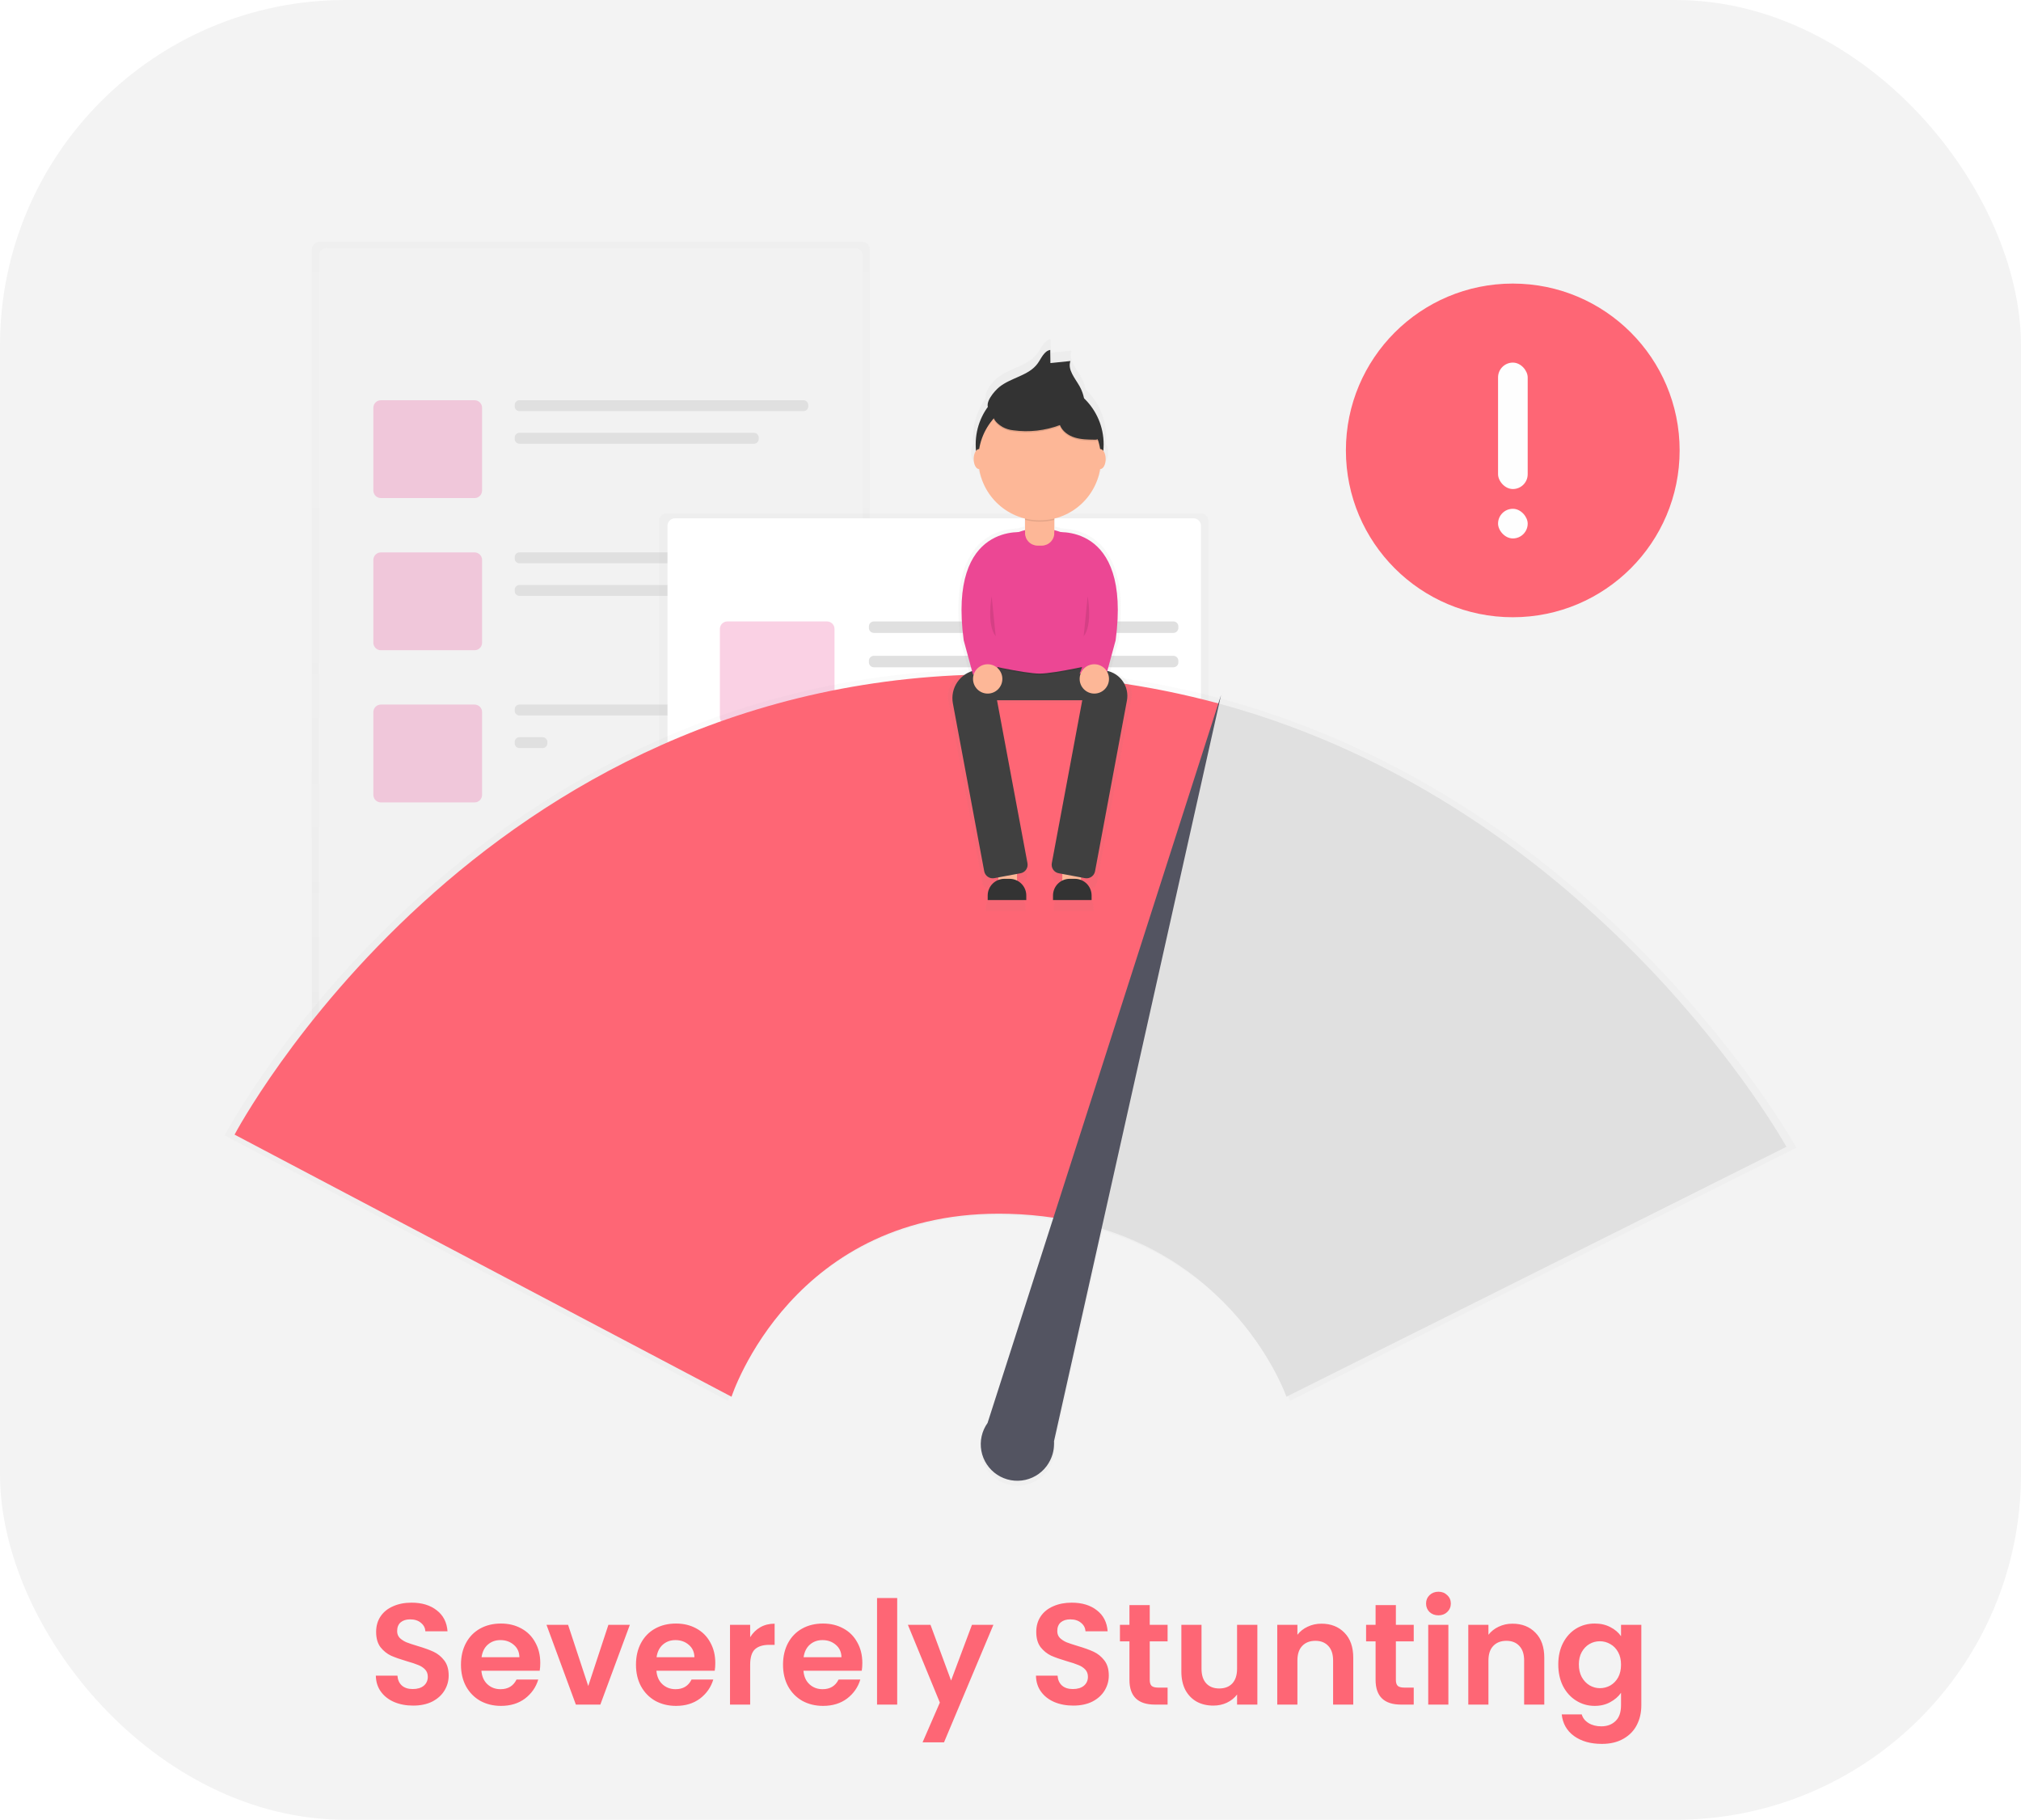 <svg width="351" height="316" viewBox="0 0 351 316" fill="none" xmlns="http://www.w3.org/2000/svg">
<rect width="351" height="316" rx="60" fill="#F3F3F3"/>
<g opacity="0.5">
<path opacity="0.5" d="M149.751 42H55.467C54.747 42 54.163 42.584 54.163 43.304V187.105C54.163 187.825 54.747 188.408 55.467 188.408H149.751C150.471 188.408 151.055 187.825 151.055 187.105V43.304C151.055 42.584 150.471 42 149.751 42Z" fill="url(#paint0_linear)"/>
</g>
<path d="M148.507 43.075H56.708C55.987 43.075 55.403 43.659 55.403 44.379V185.219C55.403 185.939 55.987 186.523 56.708 186.523H148.507C149.228 186.523 149.811 185.939 149.811 185.219V44.379C149.811 43.659 149.228 43.075 148.507 43.075Z" fill="#F2F2F2"/>
<g opacity="0.5">
<path opacity="0.5" d="M82.422 69.501H66.149C65.429 69.501 64.845 70.085 64.845 70.805V85.185C64.845 85.905 65.429 86.489 66.149 86.489H82.422C83.142 86.489 83.726 85.905 83.726 85.185V70.805C83.726 70.085 83.142 69.501 82.422 69.501Z" fill="#EC4794"/>
</g>
<path d="M139.555 69.501H90.209C89.758 69.501 89.392 69.867 89.392 70.318V70.573C89.392 71.024 89.758 71.39 90.209 71.39H139.555C140.006 71.39 140.372 71.024 140.372 70.573V70.318C140.372 69.867 140.006 69.501 139.555 69.501Z" fill="#E0E0E0"/>
<path d="M130.954 75.162H90.209C89.758 75.162 89.392 75.528 89.392 75.979V76.234C89.392 76.685 89.758 77.051 90.209 77.051H130.954C131.405 77.051 131.771 76.685 131.771 76.234V75.979C131.771 75.528 131.405 75.162 130.954 75.162Z" fill="#E0E0E0"/>
<g opacity="0.5">
<path opacity="0.5" d="M82.422 95.925H66.149C65.429 95.925 64.845 96.508 64.845 97.228V111.609C64.845 112.329 65.429 112.913 66.149 112.913H82.422C83.142 112.913 83.726 112.329 83.726 111.609V97.228C83.726 96.508 83.142 95.925 82.422 95.925Z" fill="#EC4794"/>
</g>
<path d="M139.555 95.925H90.209C89.758 95.925 89.392 96.291 89.392 96.742V96.997C89.392 97.448 89.758 97.814 90.209 97.814H139.555C140.006 97.814 140.372 97.448 140.372 96.997V96.742C140.372 96.291 140.006 95.925 139.555 95.925Z" fill="#E0E0E0"/>
<path d="M139.555 101.585H90.209C89.758 101.585 89.392 101.951 89.392 102.402V102.657C89.392 103.108 89.758 103.474 90.209 103.474H139.555C140.006 103.474 140.372 103.108 140.372 102.657V102.402C140.372 101.951 140.006 101.585 139.555 101.585Z" fill="#E0E0E0"/>
<g opacity="0.5">
<path opacity="0.5" d="M82.422 122.349H66.149C65.429 122.349 64.845 122.932 64.845 123.652V138.033C64.845 138.753 65.429 139.337 66.149 139.337H82.422C83.142 139.337 83.726 138.753 83.726 138.033V123.652C83.726 122.932 83.142 122.349 82.422 122.349Z" fill="#EC4794"/>
</g>
<path d="M139.555 122.349H90.209C89.758 122.349 89.392 122.714 89.392 123.166V123.421C89.392 123.872 89.758 124.237 90.209 124.237H139.555C140.006 124.237 140.372 123.872 140.372 123.421V123.166C140.372 122.714 140.006 122.349 139.555 122.349Z" fill="#E0E0E0"/>
<path d="M94.241 128.012H90.209C89.758 128.012 89.392 128.377 89.392 128.829V129.084C89.392 129.535 89.758 129.901 90.209 129.901H94.241C94.692 129.901 95.058 129.535 95.058 129.084V128.829C95.058 128.377 94.692 128.012 94.241 128.012Z" fill="#E0E0E0"/>
<g opacity="0.5">
<path opacity="0.5" d="M208.59 89.14H115.759C115.038 89.14 114.455 89.723 114.455 90.443V173.894C114.455 174.614 115.038 175.198 115.759 175.198H208.59C209.311 175.198 209.894 174.614 209.894 173.894V90.443C209.894 89.723 209.311 89.14 208.59 89.14Z" fill="url(#paint1_linear)"/>
</g>
<path d="M207.277 90.003H117.234C116.514 90.003 115.93 90.587 115.93 91.307V172.055C115.93 172.775 116.514 173.358 117.234 173.358H207.277C207.998 173.358 208.582 172.775 208.582 172.055V91.307C208.582 90.587 207.998 90.003 207.277 90.003Z" fill="white"/>
<g opacity="0.5">
<path opacity="0.5" d="M143.63 107.913H126.331C125.611 107.913 125.027 108.497 125.027 109.217V124.519C125.027 125.239 125.611 125.822 126.331 125.822H143.63C144.35 125.822 144.934 125.239 144.934 124.519V109.217C144.934 108.497 144.35 107.913 143.63 107.913Z" fill="#EC4794"/>
</g>
<path d="M203.791 107.913H151.77C151.293 107.913 150.907 108.3 150.907 108.776V109.04C150.907 109.517 151.293 109.903 151.77 109.903H203.791C204.268 109.903 204.655 109.517 204.655 109.04V108.776C204.655 108.3 204.268 107.913 203.791 107.913Z" fill="#E0E0E0"/>
<path d="M203.791 113.883H151.77C151.293 113.883 150.907 114.269 150.907 114.746V115.01C150.907 115.487 151.293 115.873 151.77 115.873H203.791C204.268 115.873 204.655 115.487 204.655 115.01V114.746C204.655 114.269 204.268 113.883 203.791 113.883Z" fill="#E0E0E0"/>
<path d="M203.791 135.55H123.899C123.422 135.55 123.036 135.936 123.036 136.413V136.677C123.036 137.154 123.422 137.54 123.899 137.54H203.791C204.268 137.54 204.655 137.154 204.655 136.677V136.413C204.655 135.936 204.268 135.55 203.791 135.55Z" fill="#E0E0E0"/>
<path d="M203.791 141.521H123.899C123.422 141.521 123.036 141.907 123.036 142.384V142.647C123.036 143.124 123.422 143.511 123.899 143.511H203.791C204.268 143.511 204.655 143.124 204.655 142.647V142.384C204.655 141.907 204.268 141.521 203.791 141.521Z" fill="#E0E0E0"/>
<path d="M203.791 149.479H123.899C123.422 149.479 123.036 149.865 123.036 150.342V150.605C123.036 151.082 123.422 151.469 123.899 151.469H203.791C204.268 151.469 204.655 151.082 204.655 150.605V150.342C204.655 149.865 204.268 149.479 203.791 149.479Z" fill="#E0E0E0"/>
<path d="M183.884 155.449H123.899C123.422 155.449 123.036 155.836 123.036 156.313V156.576C123.036 157.053 123.422 157.439 123.899 157.439H183.884C184.361 157.439 184.748 157.053 184.748 156.576V156.313C184.748 155.836 184.361 155.449 183.884 155.449Z" fill="#E0E0E0"/>
<g opacity="0.5">
<path opacity="0.5" d="M212.201 121.343L212.54 119.831L212.065 121.308C199.704 117.971 186.962 116.253 174.158 116.198C81.906 115.653 39 197.155 39 197.155L126.424 243.263C126.424 243.263 137.147 210.023 175.23 211.106C177.85 211.178 180.463 211.406 183.055 211.79L171.469 247.866C170.974 248.571 170.625 249.368 170.444 250.209C170.262 251.051 170.252 251.921 170.413 252.766C170.574 253.612 170.903 254.417 171.381 255.133C171.859 255.85 172.476 256.462 173.196 256.936C173.915 257.409 174.722 257.733 175.57 257.889C176.417 258.045 177.286 258.029 178.127 257.842C178.968 257.656 179.763 257.302 180.465 256.803C181.166 256.303 181.76 255.668 182.212 254.935V254.918C182.813 253.941 183.141 252.82 183.16 251.673C183.16 251.479 183.16 251.285 183.139 251.094L191.515 213.682C216.467 221.353 224.029 243.26 224.029 243.26L312 199.298C312 199.298 278.962 139.467 212.201 121.343Z" fill="url(#paint2_linear)"/>
</g>
<path d="M174.175 117.101C83.1 116.571 40.739 197.026 40.739 197.026L127.05 242.541C127.05 242.541 137.639 209.724 175.236 210.781C177.884 210.853 180.526 211.087 183.145 211.482L211.726 122.183C199.483 118.865 186.86 117.156 174.175 117.101Z" fill="#FE6675"/>
<path d="M211.726 122.183L183.145 211.491C214.334 216.228 223.42 242.541 223.42 242.541L310.261 199.144C310.261 199.144 277.631 140.074 211.726 122.183Z" fill="#E0E0E0"/>
<path d="M183.053 250.28L212.068 120.688L171.518 247.093C171.021 247.788 170.67 248.576 170.485 249.41C170.3 250.244 170.285 251.107 170.442 251.947C170.598 252.787 170.923 253.587 171.395 254.298C171.868 255.01 172.48 255.619 173.194 256.088C173.908 256.558 174.709 256.879 175.55 257.032C176.39 257.185 177.254 257.167 178.087 256.979C178.921 256.79 179.708 256.436 180.401 255.936C181.094 255.437 181.68 254.803 182.122 254.072V254.055C182.716 253.091 183.039 251.985 183.058 250.853C183.076 250.654 183.067 250.468 183.053 250.28Z" fill="#535461"/>
<g opacity="0.7">
<path opacity="0.7" d="M193.541 116.948L192.782 116.806L194.28 111.302C196.639 93.63 187.727 91.837 184.386 91.776C184.001 91.636 183.61 91.517 183.212 91.42V89.334C185.314 88.816 187.219 87.692 188.689 86.103C190.16 84.514 191.132 82.529 191.486 80.394H191.515C192.045 80.394 192.477 79.586 192.477 78.589C192.498 78.061 192.351 77.54 192.057 77.1C192.096 76.714 192.115 76.328 192.115 75.941C192.116 74.382 191.8 72.838 191.185 71.404C190.571 69.97 189.672 68.676 188.542 67.601C188.387 66.83 188.111 66.089 187.724 65.405C186.904 63.956 185.539 62.456 186.096 60.889L182.493 61.259L182.459 58.887C181.334 59.09 180.862 60.39 180.195 61.317C178.59 63.548 175.37 63.858 173.24 65.596C172.515 66.176 170.886 67.983 171.197 69.162C169.766 71.13 168.997 73.5 169 75.933C169 76.319 169.019 76.705 169.058 77.091C168.764 77.531 168.617 78.052 168.638 78.581C168.638 79.577 169.069 80.385 169.6 80.385H169.629C169.983 82.521 170.955 84.506 172.426 86.095C173.896 87.684 175.8 88.807 177.903 89.326V91.411C177.505 91.508 177.113 91.627 176.729 91.768C173.388 91.829 164.476 93.61 166.835 111.293L168.333 116.798L167.977 116.864C167.447 116.963 166.941 117.166 166.489 117.46C166.037 117.754 165.648 118.134 165.343 118.579C165.038 119.024 164.824 119.524 164.712 120.051C164.601 120.579 164.594 121.123 164.693 121.653L170.614 153.285C170.675 153.609 170.861 153.896 171.133 154.082C171.405 154.268 171.739 154.339 172.063 154.279L173.104 154.085V154.699C172.526 154.984 172.04 155.425 171.7 155.972C171.36 156.518 171.18 157.149 171.179 157.793V158.184H178.158V157.793C178.158 157.196 178.002 156.609 177.707 156.089C177.412 155.57 176.987 155.136 176.474 154.829V153.453L177.425 153.277C177.748 153.216 178.035 153.03 178.221 152.758C178.408 152.486 178.479 152.152 178.419 151.828L172.872 122.111H188.252L182.711 151.831C182.651 152.155 182.721 152.489 182.908 152.761C183.094 153.033 183.381 153.219 183.705 153.28L184.655 153.456V154.832C184.142 155.139 183.717 155.573 183.422 156.092C183.127 156.611 182.972 157.199 182.972 157.796V158.187H189.95V157.796C189.95 157.152 189.769 156.521 189.429 155.975C189.089 155.428 188.603 154.987 188.026 154.702V154.088L189.066 154.282C189.39 154.342 189.725 154.271 189.996 154.085C190.268 153.898 190.455 153.612 190.515 153.288L196.497 121.259C196.586 120.782 196.581 120.292 196.48 119.817C196.38 119.342 196.187 118.892 195.913 118.491C195.638 118.091 195.287 117.749 194.88 117.484C194.473 117.219 194.018 117.037 193.541 116.948Z" fill="url(#paint3_linear)"/>
</g>
<path d="M176.63 150.058H173.39V154.455H176.63V150.058Z" fill="#FDB797"/>
<path d="M187.742 150.058H184.501V154.455H187.742V150.058Z" fill="#FDB797"/>
<path d="M191.216 113.961H169.918V121.597H191.216V113.961Z" fill="#404040"/>
<g opacity="0.05">
<path opacity="0.05" d="M191.216 113.961H169.918V121.597H191.216V113.961Z" fill="#404040"/>
</g>
<path opacity="0.1" d="M169.918 115.349C169.918 115.349 177.865 117.2 180.566 117.2C183.267 117.2 191.213 115.349 191.213 115.349V114.19H169.918V115.349Z" fill="black"/>
<path d="M191.213 115.117C191.213 115.117 183.267 116.968 180.566 116.968C177.865 116.968 169.918 115.117 169.918 115.117V102.391C169.918 99.568 171.04 96.861 173.037 94.865C175.033 92.868 177.742 91.747 180.566 91.747C183.389 91.747 186.098 92.868 188.095 94.865C190.091 96.861 191.213 99.568 191.213 102.391V115.117Z" fill="#EC4794"/>
<path d="M178.021 86.423H183.113V92.547C183.113 93.132 182.881 93.693 182.467 94.106C182.054 94.519 181.493 94.752 180.908 94.752H180.23C179.645 94.752 179.084 94.519 178.67 94.106C178.257 93.693 178.024 93.132 178.024 92.547V86.423H178.021Z" fill="#FDB797"/>
<path d="M177.239 151.64L172.675 152.492C172.285 152.562 171.884 152.476 171.559 152.252C171.233 152.027 171.009 151.684 170.936 151.295L165.493 122.14C165.374 121.502 165.381 120.846 165.515 120.211C165.649 119.576 165.907 118.973 166.274 118.437C166.641 117.902 167.11 117.443 167.655 117.089C168.199 116.735 168.808 116.491 169.446 116.372L170.623 116.152C171.012 116.082 171.413 116.168 171.739 116.392C172.064 116.616 172.288 116.96 172.362 117.348L178.448 149.89C178.484 150.085 178.482 150.284 178.44 150.477C178.399 150.671 178.32 150.854 178.208 151.017C178.096 151.179 177.952 151.318 177.786 151.425C177.62 151.532 177.434 151.605 177.239 151.64Z" fill="#404040"/>
<path d="M183.881 151.64L188.445 152.492C188.835 152.562 189.236 152.476 189.561 152.252C189.887 152.028 190.111 151.684 190.184 151.295L195.72 121.653C195.936 120.493 195.682 119.295 195.015 118.323C194.347 117.35 193.321 116.681 192.161 116.465L190.497 116.155C190.108 116.084 189.707 116.171 189.381 116.395C189.056 116.619 188.832 116.963 188.758 117.351L182.673 149.893C182.637 150.087 182.639 150.287 182.681 150.479C182.722 150.673 182.801 150.855 182.913 151.018C183.026 151.18 183.169 151.319 183.335 151.425C183.501 151.532 183.687 151.605 183.881 151.64Z" fill="#404040"/>
<path opacity="0.1" d="M178.021 90.281C179.694 90.693 181.441 90.693 183.113 90.281V86.654H178.021V90.281Z" fill="black"/>
<path d="M180.566 88.274C186.702 88.274 191.677 83.301 191.677 77.167C191.677 71.032 186.702 66.06 180.566 66.06C174.429 66.06 169.455 71.032 169.455 77.167C169.455 83.301 174.429 88.274 180.566 88.274Z" fill="#333333"/>
<path d="M180.566 90.356C186.446 90.356 191.213 85.591 191.213 79.713C191.213 73.835 186.446 69.069 180.566 69.069C174.685 69.069 169.918 73.835 169.918 79.713C169.918 85.591 174.685 90.356 180.566 90.356Z" fill="#FDB797"/>
<path d="M173.535 67.221C175.584 65.549 178.682 65.251 180.224 63.104C180.865 62.212 181.32 60.958 182.401 60.764L182.432 63.047L185.91 62.69C185.374 64.197 186.687 65.645 187.478 67.036C188.059 68.063 188.377 69.219 188.403 70.399C187.2 71.12 185.707 70.332 184.368 69.912C183.029 69.492 181.682 69.46 180.311 69.423C179.611 69.374 178.909 69.413 178.219 69.539C177.622 69.699 177.04 69.911 176.48 70.173C175.558 70.558 172.646 72.016 171.791 71.077C170.828 70.014 172.744 67.867 173.535 67.221Z" fill="#333333"/>
<path opacity="0.1" d="M174.115 74.374C174.697 74.693 175.338 74.89 175.999 74.953C178.727 75.326 181.504 75.014 184.082 74.046C184.505 75.115 185.531 75.851 186.629 76.199C187.727 76.546 188.892 76.564 190.043 76.581C190.296 76.61 190.551 76.561 190.776 76.442C191.289 76.097 191.04 75.304 190.741 74.765L189.258 72.076C188.82 71.283 188.368 70.472 187.69 69.872C186.838 69.119 185.707 68.765 184.595 68.542C181.961 68.018 179.241 68.108 176.648 68.806C173.874 69.539 170.313 72.073 174.115 74.374Z" fill="black"/>
<path d="M174.115 74.142C174.697 74.461 175.338 74.659 175.999 74.722C178.727 75.095 181.504 74.783 184.082 73.815C184.505 74.884 185.531 75.62 186.629 75.967C187.727 76.315 188.892 76.332 190.043 76.35C190.296 76.378 190.551 76.33 190.776 76.211C191.289 75.866 191.04 75.072 190.741 74.533L189.258 71.845C188.82 71.051 188.368 70.24 187.69 69.64C186.838 68.887 185.707 68.534 184.595 68.311C181.961 67.786 179.241 67.877 176.648 68.574C173.874 69.301 170.313 71.845 174.115 74.142Z" fill="#333333"/>
<path d="M191.1 81.448C191.612 81.448 192.028 80.671 192.028 79.713C192.028 78.754 191.612 77.978 191.1 77.978C190.588 77.978 190.173 78.754 190.173 79.713C190.173 80.671 190.588 81.448 191.1 81.448Z" fill="#FDB797"/>
<path d="M170.034 81.448C170.547 81.448 170.962 80.671 170.962 79.713C170.962 78.754 170.547 77.978 170.034 77.978C169.522 77.978 169.107 78.754 169.107 79.713C169.107 80.671 169.522 81.448 170.034 81.448Z" fill="#FDB797"/>
<path d="M178.062 92.454C178.062 92.454 164.592 90.356 167.371 111.183L168.991 117.153L173.628 116.968C173.628 116.968 170.62 110.015 172.469 105.397C174.318 100.779 178.062 92.454 178.062 92.454Z" fill="#EC4794"/>
<path d="M183.07 92.454C183.07 92.454 196.54 90.356 193.761 111.183L192.141 117.153L187.504 116.968C187.504 116.968 190.512 110.015 188.663 105.397C186.814 100.779 183.07 92.454 183.07 92.454Z" fill="#EC4794"/>
<path d="M171.538 120.44C172.945 120.44 174.086 119.3 174.086 117.893C174.086 116.487 172.945 115.347 171.538 115.347C170.131 115.347 168.991 116.487 168.991 117.893C168.991 119.3 170.131 120.44 171.538 120.44Z" fill="#FDB797"/>
<path d="M190.057 120.44C191.464 120.44 192.605 119.3 192.605 117.893C192.605 116.487 191.464 115.347 190.057 115.347C188.65 115.347 187.51 116.487 187.51 117.893C187.51 119.3 188.65 120.44 190.057 120.44Z" fill="#FDB797"/>
<path d="M174.448 152.605H175.344C176.112 152.605 176.85 152.91 177.393 153.453C177.937 153.996 178.242 154.733 178.242 155.502V156.295H171.539V155.502C171.539 155.12 171.614 154.742 171.76 154.39C171.907 154.038 172.121 153.718 172.392 153.449C172.662 153.18 172.983 152.967 173.336 152.822C173.689 152.677 174.067 152.603 174.448 152.605Z" fill="#333333"/>
<path d="M185.791 152.605H186.687C187.455 152.605 188.192 152.91 188.736 153.453C189.279 153.996 189.585 154.733 189.585 155.502V156.295H182.881V155.502C182.881 155.12 182.957 154.742 183.103 154.39C183.249 154.038 183.464 153.718 183.734 153.449C184.005 153.18 184.325 152.967 184.678 152.822C185.031 152.677 185.409 152.603 185.791 152.605Z" fill="#333333"/>
<path opacity="0.1" d="M172.234 103.547C172.234 103.547 171.307 108.405 172.93 110.5L172.234 103.547Z" fill="black"/>
<path opacity="0.1" d="M188.901 103.547C188.901 103.547 189.828 108.405 188.205 110.5L188.901 103.547Z" fill="black"/>
<path d="M262.732 107.182C278.738 107.182 291.713 94.212 291.713 78.212C291.713 62.212 278.738 49.242 262.732 49.242C246.727 49.242 233.751 62.212 233.751 78.212C233.751 94.212 246.727 107.182 262.732 107.182Z" fill="#FE6675"/>
<rect x="260.177" y="62.965" width="5.148" height="21.956" rx="2.574" fill="#FEFEFE"/>
<rect x="260.177" y="88.352" width="5.148" height="5.146" rx="2.573" fill="#FEFEFE"/>
<path d="M71.75 296.175C70.533 296.175 69.433 295.967 68.45 295.55C67.483 295.133 66.717 294.533 66.15 293.75C65.583 292.967 65.292 292.042 65.275 290.975H69.025C69.075 291.692 69.325 292.258 69.775 292.675C70.242 293.092 70.875 293.3 71.675 293.3C72.492 293.3 73.133 293.108 73.6 292.725C74.067 292.325 74.3 291.808 74.3 291.175C74.3 290.658 74.142 290.233 73.825 289.9C73.508 289.567 73.108 289.308 72.625 289.125C72.158 288.925 71.508 288.708 70.675 288.475C69.542 288.142 68.617 287.817 67.9 287.5C67.2 287.167 66.592 286.675 66.075 286.025C65.575 285.358 65.325 284.475 65.325 283.375C65.325 282.342 65.583 281.442 66.1 280.675C66.617 279.908 67.342 279.325 68.275 278.925C69.208 278.508 70.275 278.3 71.475 278.3C73.275 278.3 74.733 278.742 75.85 279.625C76.983 280.492 77.608 281.708 77.725 283.275H73.875C73.842 282.675 73.583 282.183 73.1 281.8C72.633 281.4 72.008 281.2 71.225 281.2C70.542 281.2 69.992 281.375 69.575 281.725C69.175 282.075 68.975 282.583 68.975 283.25C68.975 283.717 69.125 284.108 69.425 284.425C69.742 284.725 70.125 284.975 70.575 285.175C71.042 285.358 71.692 285.575 72.525 285.825C73.658 286.158 74.583 286.492 75.3 286.825C76.017 287.158 76.633 287.658 77.15 288.325C77.667 288.992 77.925 289.867 77.925 290.95C77.925 291.883 77.683 292.75 77.2 293.55C76.717 294.35 76.008 294.992 75.075 295.475C74.142 295.942 73.033 296.175 71.75 296.175ZM93.834 288.775C93.834 289.275 93.801 289.725 93.734 290.125H83.609C83.693 291.125 84.043 291.908 84.659 292.475C85.276 293.042 86.034 293.325 86.934 293.325C88.234 293.325 89.159 292.767 89.709 291.65H93.484C93.084 292.983 92.318 294.083 91.184 294.95C90.051 295.8 88.659 296.225 87.009 296.225C85.676 296.225 84.476 295.933 83.409 295.35C82.359 294.75 81.534 293.908 80.934 292.825C80.351 291.742 80.059 290.492 80.059 289.075C80.059 287.642 80.351 286.383 80.934 285.3C81.518 284.217 82.334 283.383 83.384 282.8C84.434 282.217 85.643 281.925 87.009 281.925C88.326 281.925 89.501 282.208 90.534 282.775C91.584 283.342 92.393 284.15 92.959 285.2C93.543 286.233 93.834 287.425 93.834 288.775ZM90.209 287.775C90.193 286.875 89.868 286.158 89.234 285.625C88.601 285.075 87.826 284.8 86.909 284.8C86.043 284.8 85.309 285.067 84.709 285.6C84.126 286.117 83.768 286.842 83.634 287.775H90.209ZM102.164 292.775L105.664 282.15H109.389L104.264 296H100.014L94.914 282.15H98.664L102.164 292.775ZM124.23 288.775C124.23 289.275 124.197 289.725 124.13 290.125H114.005C114.088 291.125 114.438 291.908 115.055 292.475C115.672 293.042 116.43 293.325 117.33 293.325C118.63 293.325 119.555 292.767 120.105 291.65H123.88C123.48 292.983 122.713 294.083 121.58 294.95C120.447 295.8 119.055 296.225 117.405 296.225C116.072 296.225 114.872 295.933 113.805 295.35C112.755 294.75 111.93 293.908 111.33 292.825C110.747 291.742 110.455 290.492 110.455 289.075C110.455 287.642 110.747 286.383 111.33 285.3C111.913 284.217 112.73 283.383 113.78 282.8C114.83 282.217 116.038 281.925 117.405 281.925C118.722 281.925 119.897 282.208 120.93 282.775C121.98 283.342 122.788 284.15 123.355 285.2C123.938 286.233 124.23 287.425 124.23 288.775ZM120.605 287.775C120.588 286.875 120.263 286.158 119.63 285.625C118.997 285.075 118.222 284.8 117.305 284.8C116.438 284.8 115.705 285.067 115.105 285.6C114.522 286.117 114.163 286.842 114.03 287.775H120.605ZM130.285 284.3C130.735 283.567 131.318 282.992 132.035 282.575C132.768 282.158 133.601 281.95 134.535 281.95V285.625H133.61C132.51 285.625 131.676 285.883 131.11 286.4C130.56 286.917 130.285 287.817 130.285 289.1V296H126.785V282.15H130.285V284.3ZM149.767 288.775C149.767 289.275 149.734 289.725 149.667 290.125H139.542C139.625 291.125 139.975 291.908 140.592 292.475C141.209 293.042 141.967 293.325 142.867 293.325C144.167 293.325 145.092 292.767 145.642 291.65H149.417C149.017 292.983 148.25 294.083 147.117 294.95C145.984 295.8 144.592 296.225 142.942 296.225C141.609 296.225 140.409 295.933 139.342 295.35C138.292 294.75 137.467 293.908 136.867 292.825C136.284 291.742 135.992 290.492 135.992 289.075C135.992 287.642 136.284 286.383 136.867 285.3C137.45 284.217 138.267 283.383 139.317 282.8C140.367 282.217 141.575 281.925 142.942 281.925C144.259 281.925 145.434 282.208 146.467 282.775C147.517 283.342 148.325 284.15 148.892 285.2C149.475 286.233 149.767 287.425 149.767 288.775ZM146.142 287.775C146.125 286.875 145.8 286.158 145.167 285.625C144.534 285.075 143.759 284.8 142.842 284.8C141.975 284.8 141.242 285.067 140.642 285.6C140.059 286.117 139.7 286.842 139.567 287.775H146.142ZM155.822 277.5V296H152.322V277.5H155.822ZM172.53 282.15L163.955 302.55H160.23L163.23 295.65L157.68 282.15H161.605L165.18 291.825L168.805 282.15H172.53ZM186.398 296.175C185.182 296.175 184.082 295.967 183.098 295.55C182.132 295.133 181.365 294.533 180.798 293.75C180.232 292.967 179.94 292.042 179.923 290.975H183.673C183.723 291.692 183.973 292.258 184.423 292.675C184.89 293.092 185.523 293.3 186.323 293.3C187.14 293.3 187.782 293.108 188.248 292.725C188.715 292.325 188.948 291.808 188.948 291.175C188.948 290.658 188.79 290.233 188.473 289.9C188.157 289.567 187.757 289.308 187.273 289.125C186.807 288.925 186.157 288.708 185.323 288.475C184.19 288.142 183.265 287.817 182.548 287.5C181.848 287.167 181.24 286.675 180.723 286.025C180.223 285.358 179.973 284.475 179.973 283.375C179.973 282.342 180.232 281.442 180.748 280.675C181.265 279.908 181.99 279.325 182.923 278.925C183.857 278.508 184.923 278.3 186.123 278.3C187.923 278.3 189.382 278.742 190.498 279.625C191.632 280.492 192.257 281.708 192.373 283.275H188.523C188.49 282.675 188.232 282.183 187.748 281.8C187.282 281.4 186.657 281.2 185.873 281.2C185.19 281.2 184.64 281.375 184.223 281.725C183.823 282.075 183.623 282.583 183.623 283.25C183.623 283.717 183.773 284.108 184.073 284.425C184.39 284.725 184.773 284.975 185.223 285.175C185.69 285.358 186.34 285.575 187.173 285.825C188.307 286.158 189.232 286.492 189.948 286.825C190.665 287.158 191.282 287.658 191.798 288.325C192.315 288.992 192.573 289.867 192.573 290.95C192.573 291.883 192.332 292.75 191.848 293.55C191.365 294.35 190.657 294.992 189.723 295.475C188.79 295.942 187.682 296.175 186.398 296.175ZM199.683 285.025V291.725C199.683 292.192 199.791 292.533 200.008 292.75C200.241 292.95 200.624 293.05 201.158 293.05H202.783V296H200.583C197.633 296 196.158 294.567 196.158 291.7V285.025H194.508V282.15H196.158V278.725H199.683V282.15H202.783V285.025H199.683ZM218.375 282.15V296H214.85V294.25C214.4 294.85 213.809 295.325 213.075 295.675C212.359 296.008 211.575 296.175 210.725 296.175C209.642 296.175 208.684 295.95 207.85 295.5C207.017 295.033 206.359 294.358 205.875 293.475C205.409 292.575 205.175 291.508 205.175 290.275V282.15H208.675V289.775C208.675 290.875 208.95 291.725 209.5 292.325C210.05 292.908 210.8 293.2 211.75 293.2C212.717 293.2 213.475 292.908 214.025 292.325C214.575 291.725 214.85 290.875 214.85 289.775V282.15H218.375ZM229.504 281.95C231.154 281.95 232.487 282.475 233.504 283.525C234.52 284.558 235.029 286.008 235.029 287.875V296H231.529V288.35C231.529 287.25 231.254 286.408 230.704 285.825C230.154 285.225 229.404 284.925 228.454 284.925C227.487 284.925 226.72 285.225 226.154 285.825C225.604 286.408 225.329 287.25 225.329 288.35V296H221.829V282.15H225.329V283.875C225.795 283.275 226.387 282.808 227.104 282.475C227.837 282.125 228.637 281.95 229.504 281.95ZM242.432 285.025V291.725C242.432 292.192 242.54 292.533 242.757 292.75C242.99 292.95 243.374 293.05 243.907 293.05H245.532V296H243.332C240.382 296 238.907 294.567 238.907 291.7V285.025H237.257V282.15H238.907V278.725H242.432V282.15H245.532V285.025H242.432ZM249.824 280.5C249.208 280.5 248.691 280.308 248.274 279.925C247.874 279.525 247.674 279.033 247.674 278.45C247.674 277.867 247.874 277.383 248.274 277C248.691 276.6 249.208 276.4 249.824 276.4C250.441 276.4 250.949 276.6 251.349 277C251.766 277.383 251.974 277.867 251.974 278.45C251.974 279.033 251.766 279.525 251.349 279.925C250.949 280.308 250.441 280.5 249.824 280.5ZM251.549 282.15V296H248.049V282.15H251.549ZM262.682 281.95C264.332 281.95 265.666 282.475 266.682 283.525C267.699 284.558 268.207 286.008 268.207 287.875V296H264.707V288.35C264.707 287.25 264.432 286.408 263.882 285.825C263.332 285.225 262.582 284.925 261.632 284.925C260.666 284.925 259.899 285.225 259.332 285.825C258.782 286.408 258.507 287.25 258.507 288.35V296H255.007V282.15H258.507V283.875C258.974 283.275 259.566 282.808 260.282 282.475C261.016 282.125 261.816 281.95 262.682 281.95ZM276.961 281.925C277.994 281.925 278.902 282.133 279.686 282.55C280.469 282.95 281.086 283.475 281.536 284.125V282.15H285.061V296.1C285.061 297.383 284.802 298.525 284.286 299.525C283.769 300.542 282.994 301.342 281.961 301.925C280.927 302.525 279.677 302.825 278.211 302.825C276.244 302.825 274.627 302.367 273.361 301.45C272.111 300.533 271.402 299.283 271.236 297.7H274.711C274.894 298.333 275.286 298.833 275.886 299.2C276.502 299.583 277.244 299.775 278.111 299.775C279.127 299.775 279.952 299.467 280.586 298.85C281.219 298.25 281.536 297.333 281.536 296.1V293.95C281.086 294.6 280.461 295.142 279.661 295.575C278.877 296.008 277.977 296.225 276.961 296.225C275.794 296.225 274.727 295.925 273.761 295.325C272.794 294.725 272.027 293.883 271.461 292.8C270.911 291.7 270.636 290.442 270.636 289.025C270.636 287.625 270.911 286.383 271.461 285.3C272.027 284.217 272.786 283.383 273.736 282.8C274.702 282.217 275.777 281.925 276.961 281.925ZM281.536 289.075C281.536 288.225 281.369 287.5 281.036 286.9C280.702 286.283 280.252 285.817 279.686 285.5C279.119 285.167 278.511 285 277.861 285C277.211 285 276.611 285.158 276.061 285.475C275.511 285.792 275.061 286.258 274.711 286.875C274.377 287.475 274.211 288.192 274.211 289.025C274.211 289.858 274.377 290.592 274.711 291.225C275.061 291.842 275.511 292.317 276.061 292.65C276.627 292.983 277.227 293.15 277.861 293.15C278.511 293.15 279.119 292.992 279.686 292.675C280.252 292.342 280.702 291.875 281.036 291.275C281.369 290.658 281.536 289.925 281.536 289.075Z" fill="#FE6675"/>
<defs>
<linearGradient id="paint0_linear" x1="102.608" y1="188.408" x2="102.608" y2="42" gradientUnits="userSpaceOnUse">
<stop stop-color="#808080" stop-opacity="0.25"/>
<stop offset="0.54" stop-color="#808080" stop-opacity="0.12"/>
<stop offset="1" stop-color="#808080" stop-opacity="0.1"/>
</linearGradient>
<linearGradient id="paint1_linear" x1="40678.3" y1="39657" x2="40678.3" y2="14092.5" gradientUnits="userSpaceOnUse">
<stop stop-color="#808080" stop-opacity="0.25"/>
<stop offset="0.54" stop-color="#808080" stop-opacity="0.12"/>
<stop offset="1" stop-color="#808080" stop-opacity="0.1"/>
</linearGradient>
<linearGradient id="paint2_linear" x1="163839" y1="117010" x2="163839" y2="47600.7" gradientUnits="userSpaceOnUse">
<stop stop-color="#808080" stop-opacity="0.25"/>
<stop offset="0.54" stop-color="#808080" stop-opacity="0.12"/>
<stop offset="1" stop-color="#808080" stop-opacity="0.1"/>
</linearGradient>
<linearGradient id="paint3_linear" x1="19888.2" y1="47705.2" x2="19888.2" y2="13668" gradientUnits="userSpaceOnUse">
<stop stop-color="#808080" stop-opacity="0.25"/>
<stop offset="0.54" stop-color="#808080" stop-opacity="0.12"/>
<stop offset="1" stop-color="#808080" stop-opacity="0.1"/>
</linearGradient>
</defs>
</svg>
